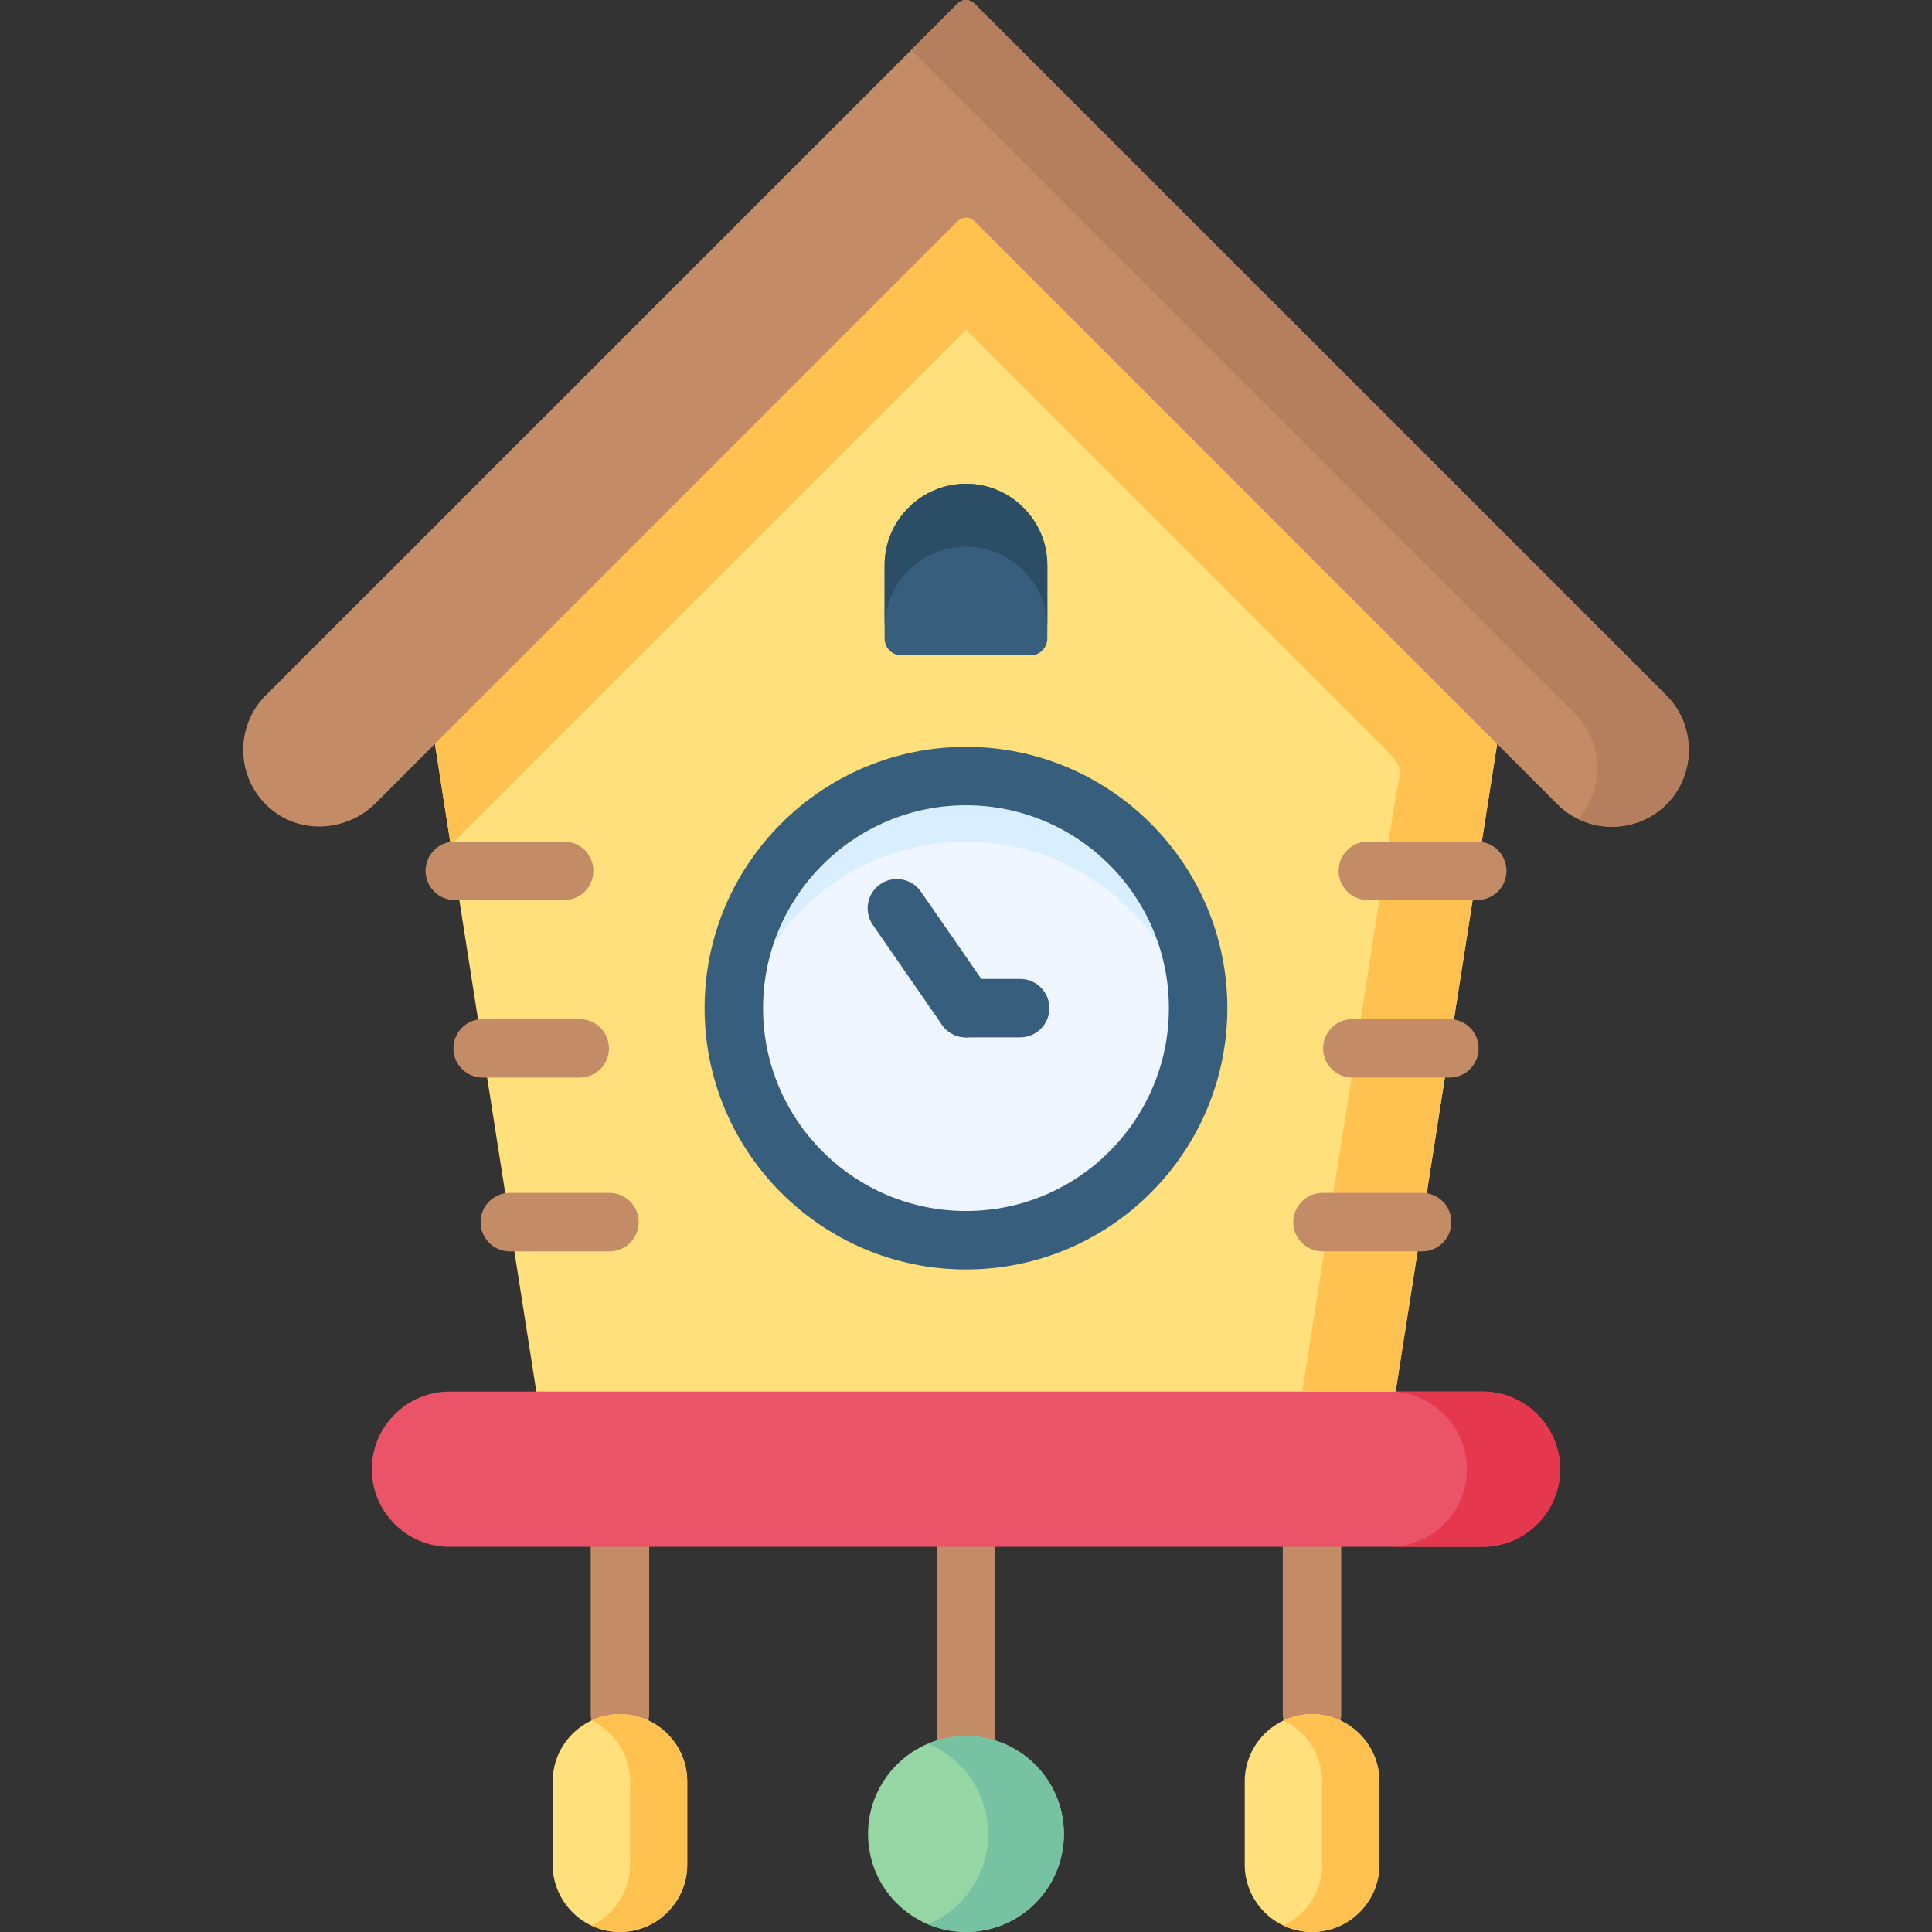 <svg id="Capa_1" enable-background="new 0 0 512 512" height="512" viewBox="0 0 512 512" width="512" xmlns="http://www.w3.org/2000/svg"><rect x="0" y="0" width="512" height="512" fill="#333333" stroke="none"/><g><g><path d="m256.006 467.812c-4.278 0-7.746-3.468-7.746-7.746v-50.148c0-4.278 3.468-7.746 7.746-7.746s7.746 3.468 7.746 7.746v50.148c-.001 4.278-3.469 7.746-7.746 7.746z" fill="#c38c66"/></g><g><path d="m164.289 462.015c-4.278 0-7.746-3.468-7.746-7.746v-44.352c0-4.278 3.468-7.746 7.746-7.746s7.746 3.468 7.746 7.746v44.352c-.001 4.278-3.469 7.746-7.746 7.746z" fill="#c38c66"/></g><g><path d="m347.693 462.015c-4.278 0-7.746-3.468-7.746-7.746v-44.352c0-4.278 3.468-7.746 7.746-7.746s7.746 3.468 7.746 7.746v44.352c-.001 4.278-3.469 7.746-7.746 7.746z" fill="#c38c66"/></g><g><path clip-rule="evenodd" d="m164.289 512c9.807 0 17.828-8.021 17.828-17.829v-22.073c0-9.807-8.021-17.829-17.828-17.829s-17.828 8.021-17.828 17.829v22.073c0 9.808 8.021 17.829 17.828 17.829z" fill="#ffe07d" fill-rule="evenodd"/></g><g><path clip-rule="evenodd" d="m230.039 486.033c0 14.345 11.622 25.967 25.966 25.967 14.315 0 25.937-11.622 25.937-25.967s-11.622-25.967-25.937-25.967c-14.344 0-25.966 11.622-25.966 25.967z" fill="#95d6a4" fill-rule="evenodd"/></g><g><path clip-rule="evenodd" d="m347.693 512c9.807 0 17.857-8.021 17.857-17.829v-22.073c0-9.807-8.05-17.829-17.857-17.829s-17.828 8.021-17.828 17.829v22.073c0 9.808 8.021 17.829 17.828 17.829z" fill="#ffe07d" fill-rule="evenodd"/></g><g><path clip-rule="evenodd" d="m256.005 512c14.315 0 25.937-11.622 25.937-25.967s-11.622-25.967-25.937-25.967c-3.571 0-6.967.732-10.07 2.02 9.368 3.952 15.925 13.174 15.925 23.947s-6.557 20.024-15.925 23.947c3.103 1.288 6.499 2.02 10.07 2.02z" fill="#78c2a4" fill-rule="evenodd"/></g><g><path clip-rule="evenodd" d="m156.707 510.302c2.313 1.083 4.889 1.698 7.582 1.698 9.807 0 17.828-8.021 17.828-17.829v-22.073c0-9.807-8.021-17.829-17.828-17.829-2.693 0-5.269.615-7.582 1.698 6.06 2.869 10.275 9.046 10.275 16.131v22.073c0 7.085-4.215 13.262-10.275 16.131z" fill="#ffc250" fill-rule="evenodd"/></g><g><path clip-rule="evenodd" d="m340.14 510.302c2.283 1.083 4.86 1.698 7.553 1.698 9.807 0 17.857-8.021 17.857-17.829v-22.073c0-9.807-8.05-17.829-17.857-17.829-2.693 0-5.269.615-7.553 1.698 6.031 2.869 10.246 9.046 10.246 16.131v22.073c0 7.085-4.216 13.262-10.246 16.131z" fill="#ffc250" fill-rule="evenodd"/></g><g><path clip-rule="evenodd" d="m142.128 368.786 113.877 20.566 113.848-20.566 7.348-46.869 19.556-124.771-140.766-164.346-140.737 164.346 2.723 17.448 16.569 105.771z" fill="#ffe07d" fill-rule="evenodd"/></g><g><path clip-rule="evenodd" d="m194.471 267.172c0 33.988 27.547 61.507 61.535 61.507 33.958 0 61.505-27.519 61.505-61.507 0-33.959-27.547-61.507-61.505-61.507-33.988 0-61.535 27.548-61.535 61.507z" fill="#eff6ff" fill-rule="evenodd"/></g><g><path clip-rule="evenodd" d="m238.88 173.667h34.251c2.43 0 4.42-1.991 4.42-4.45v-19.468c0-11.856-9.69-21.547-21.546-21.547s-21.575 9.69-21.575 21.547v19.468c0 2.459 1.991 4.45 4.45 4.45z" fill="#375e7d" fill-rule="evenodd"/></g><g><path clip-rule="evenodd" d="m392.892 409.918c11.3 0 20.551-9.251 20.551-20.551 0-11.329-9.251-20.58-20.551-20.58-91.277 0-182.526 0-273.774 0-11.329 0-20.58 9.251-20.58 20.58 0 11.3 9.251 20.551 20.58 20.551z" fill="#eb5468" fill-rule="evenodd"/></g><g><path clip-rule="evenodd" d="m256.005 128.203c-11.856 0-21.575 9.69-21.575 21.547v16.687c0-11.856 9.719-21.576 21.575-21.576s21.546 9.719 21.546 21.576v-16.687c0-11.857-9.689-21.547-21.546-21.547z" fill="#2b4d66" fill-rule="evenodd"/></g><g><path clip-rule="evenodd" d="m256.005 205.665c-33.988 0-61.535 27.548-61.535 61.507 0 2.957.234 5.855.615 8.695 4.245-29.861 29.889-52.812 60.92-52.812 31.002 0 56.675 22.952 60.891 52.812.41-2.84.615-5.738.615-8.695 0-33.959-27.547-61.507-61.506-61.507z" fill="#d9eeff" fill-rule="evenodd"/></g><g><path clip-rule="evenodd" d="m368.273 409.918h24.62c11.3 0 20.551-9.251 20.551-20.551 0-11.329-9.251-20.58-20.551-20.58-7.67 0-15.369 0-23.039 0h-1.698c11.329 0 20.58 9.251 20.58 20.58-.001 11.27-9.193 20.492-20.463 20.551z" fill="#e5384f" fill-rule="evenodd"/></g><g><path clip-rule="evenodd" d="m256.005 56.391-140.751 140.755 2.723 17.448 1.464 9.339c45.522-45.523 91.043-91.016 136.565-136.539l108.227 108.259c8.812 8.783 7.055 6.177 5.094 18.765l-8.314 53.076-8.548 54.422-7.348 46.87h23.039 1.698l7.348-46.87 15.34-97.984 4.216-26.787z" fill="#ffc250" fill-rule="evenodd"/></g><g><path d="m149.505 238.529h-28.981c-4.278 0-7.746-3.468-7.746-7.746s3.468-7.746 7.746-7.746h28.981c4.278 0 7.746 3.468 7.746 7.746s-3.468 7.746-7.746 7.746z" fill="#c38c66"/></g><g><path d="m153.633 285.574h-25.732c-4.278 0-7.746-3.468-7.746-7.746s3.468-7.746 7.746-7.746h25.732c4.278 0 7.746 3.468 7.746 7.746s-3.468 7.746-7.746 7.746z" fill="#c38c66"/></g><g><path d="m270.35 274.918h-14.344c-4.278 0-7.746-3.468-7.746-7.746s3.468-7.746 7.746-7.746h14.344c4.278 0 7.746 3.468 7.746 7.746-.001 4.278-3.469 7.746-7.746 7.746z" fill="#375e7d"/></g><g><path d="m256.013 274.918c-2.456 0-4.871-1.165-6.375-3.337l-18.326-26.465c-2.435-3.517-1.559-8.342 1.959-10.777 3.516-2.435 8.342-1.559 10.777 1.959l18.326 26.465c2.435 3.517 1.559 8.342-1.959 10.777-1.345.932-2.881 1.378-4.402 1.378z" fill="#375e7d"/></g><g><path d="m161.508 331.624h-26.406c-4.278 0-7.746-3.468-7.746-7.746s3.468-7.746 7.746-7.746h26.406c4.278 0 7.746 3.468 7.746 7.746s-3.468 7.746-7.746 7.746z" fill="#c38c66"/></g><g><path d="m256.006 336.425c-38.201 0-69.281-31.066-69.281-69.253s31.079-69.253 69.281-69.253c38.185 0 69.251 31.066 69.251 69.253s-31.067 69.253-69.251 69.253zm0-123.014c-29.66 0-53.789 24.117-53.789 53.761s24.13 53.761 53.789 53.761c29.643 0 53.759-24.117 53.759-53.761s-24.117-53.761-53.759-53.761z" fill="#375e7d"/></g><g><path d="m391.487 238.529h-28.981c-4.278 0-7.746-3.468-7.746-7.746s3.468-7.746 7.746-7.746h28.981c4.278 0 7.746 3.468 7.746 7.746s-3.468 7.746-7.746 7.746z" fill="#c38c66"/></g><g><path d="m384.11 285.574h-25.732c-4.278 0-7.746-3.468-7.746-7.746s3.468-7.746 7.746-7.746h25.732c4.278 0 7.746 3.468 7.746 7.746s-3.468 7.746-7.746 7.746z" fill="#c38c66"/></g><g><path d="m376.879 331.624h-26.405c-4.278 0-7.746-3.468-7.746-7.746s3.468-7.746 7.746-7.746h26.405c4.278 0 7.746 3.468 7.746 7.746s-3.468 7.746-7.746 7.746z" fill="#c38c66"/></g><g><path clip-rule="evenodd" d="m164.113 148.286 89.701-89.703c1.21-1.21 3.172-1.21 4.382 0l125.182 125.214 13.378 13.349 15.984 16.014c7.933 7.934 20.931 7.934 28.865 0 7.933-7.934 7.904-20.932 0-28.865l-183.409-183.386c-1.21-1.21-3.171-1.21-4.381 0l-183.409 183.385c-8.402 8.403-7.906 22.486 1.49 30.217 8.163 6.717 20.205 5.788 27.68-1.687l15.678-15.678z" fill="#c38c66" fill-rule="evenodd"/></g><g><path clip-rule="evenodd" d="m241.456 13.239 175.91 175.914c7.611 7.612 7.904 19.907.878 27.899 7.582 3.689 17.067 2.401 23.361-3.894 7.933-7.934 7.904-20.932 0-28.865l-183.411-183.386c-1.209-1.209-3.169-1.21-4.379-.002z" fill="#b57f5f" fill-rule="evenodd"/></g></g></svg>